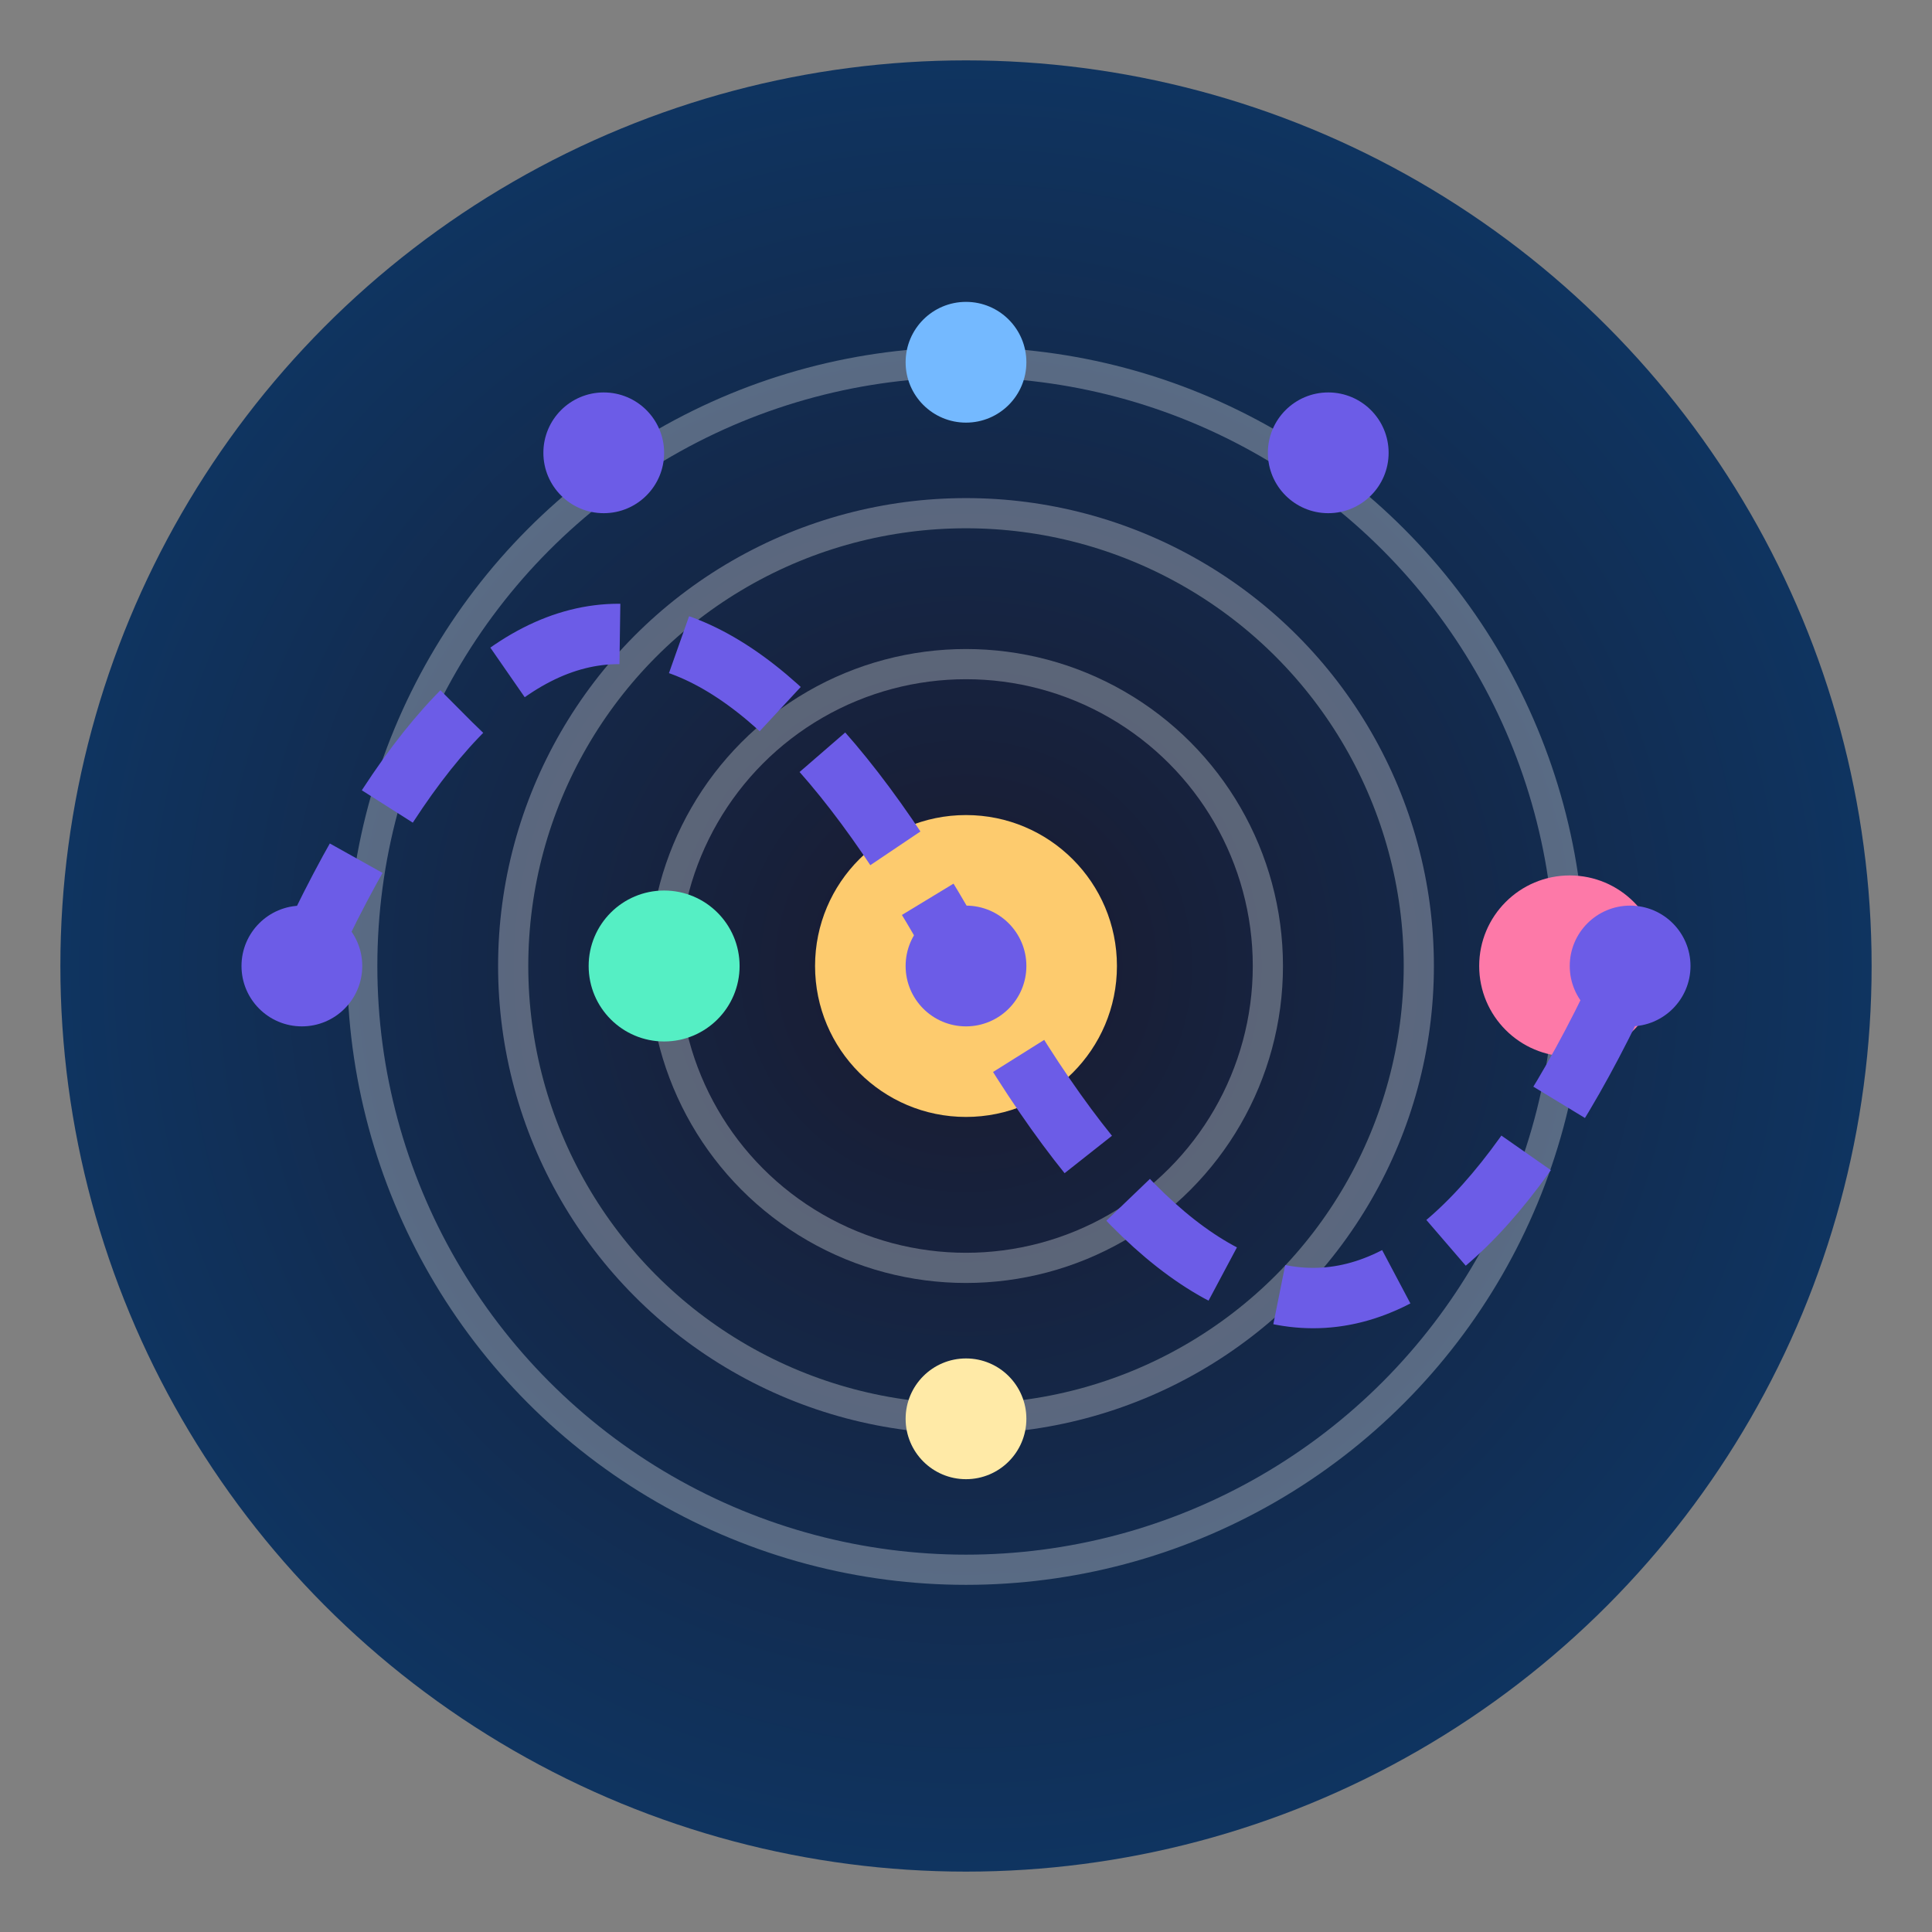 <svg width="64" height="64" viewBox="0 0 64 64" fill="none" xmlns="http://www.w3.org/2000/svg">
  <rect x="0" y="0" width="64" height="64" fill="#808080" stroke="none"/>
  <!-- Background universe circle -->
  <circle cx="32" cy="32" r="30" fill="url(#paint0_radial)" />
  
  <!-- Planet orbit paths -->
  <circle cx="32" cy="32" r="20" stroke="rgba(255,255,255,0.3)" stroke-width="1" fill="none" />
  <circle cx="32" cy="32" r="15" stroke="rgba(255,255,255,0.3)" stroke-width="1" fill="none" />
  <circle cx="32" cy="32" r="10" stroke="rgba(255,255,255,0.3)" stroke-width="1" fill="none" />
  
  <!-- Planets -->
  <circle cx="52" cy="32" r="3" fill="#FD79A8" />
  <circle cx="32" cy="12" r="2" fill="#74B9FF" />
  <circle cx="22" cy="32" r="2.5" fill="#55EFC4" />
  <circle cx="32" cy="47" r="2" fill="#FFEAA7" />
  
  <!-- Central star -->
  <circle cx="32" cy="32" r="5" fill="#FDCB6E" />
  
  <!-- Path/plan line -->
  <path d="M10,32 Q20,10 32,32 T54,32" stroke="#6C5CE7" stroke-width="2" stroke-dasharray="4 2" />
  
  <!-- Checkpoints on the path -->
  <circle cx="10" cy="32" r="2" fill="#6C5CE7" />
  <circle cx="20" cy="15" r="2" fill="#6C5CE7" />
  <circle cx="32" cy="32" r="2" fill="#6C5CE7" />
  <circle cx="44" cy="15" r="2" fill="#6C5CE7" />
  <circle cx="54" cy="32" r="2" fill="#6C5CE7" />
  
  <!-- Gradient definition -->
  <defs>
    <radialGradient id="paint0_radial" cx="0" cy="0" r="1" gradientUnits="userSpaceOnUse" gradientTransform="translate(32 32) rotate(90) scale(30)">
      <stop offset="0" stop-color="#1A1A2E" />
      <stop offset="1" stop-color="#0F3460" />
    </radialGradient>
  </defs>
</svg>